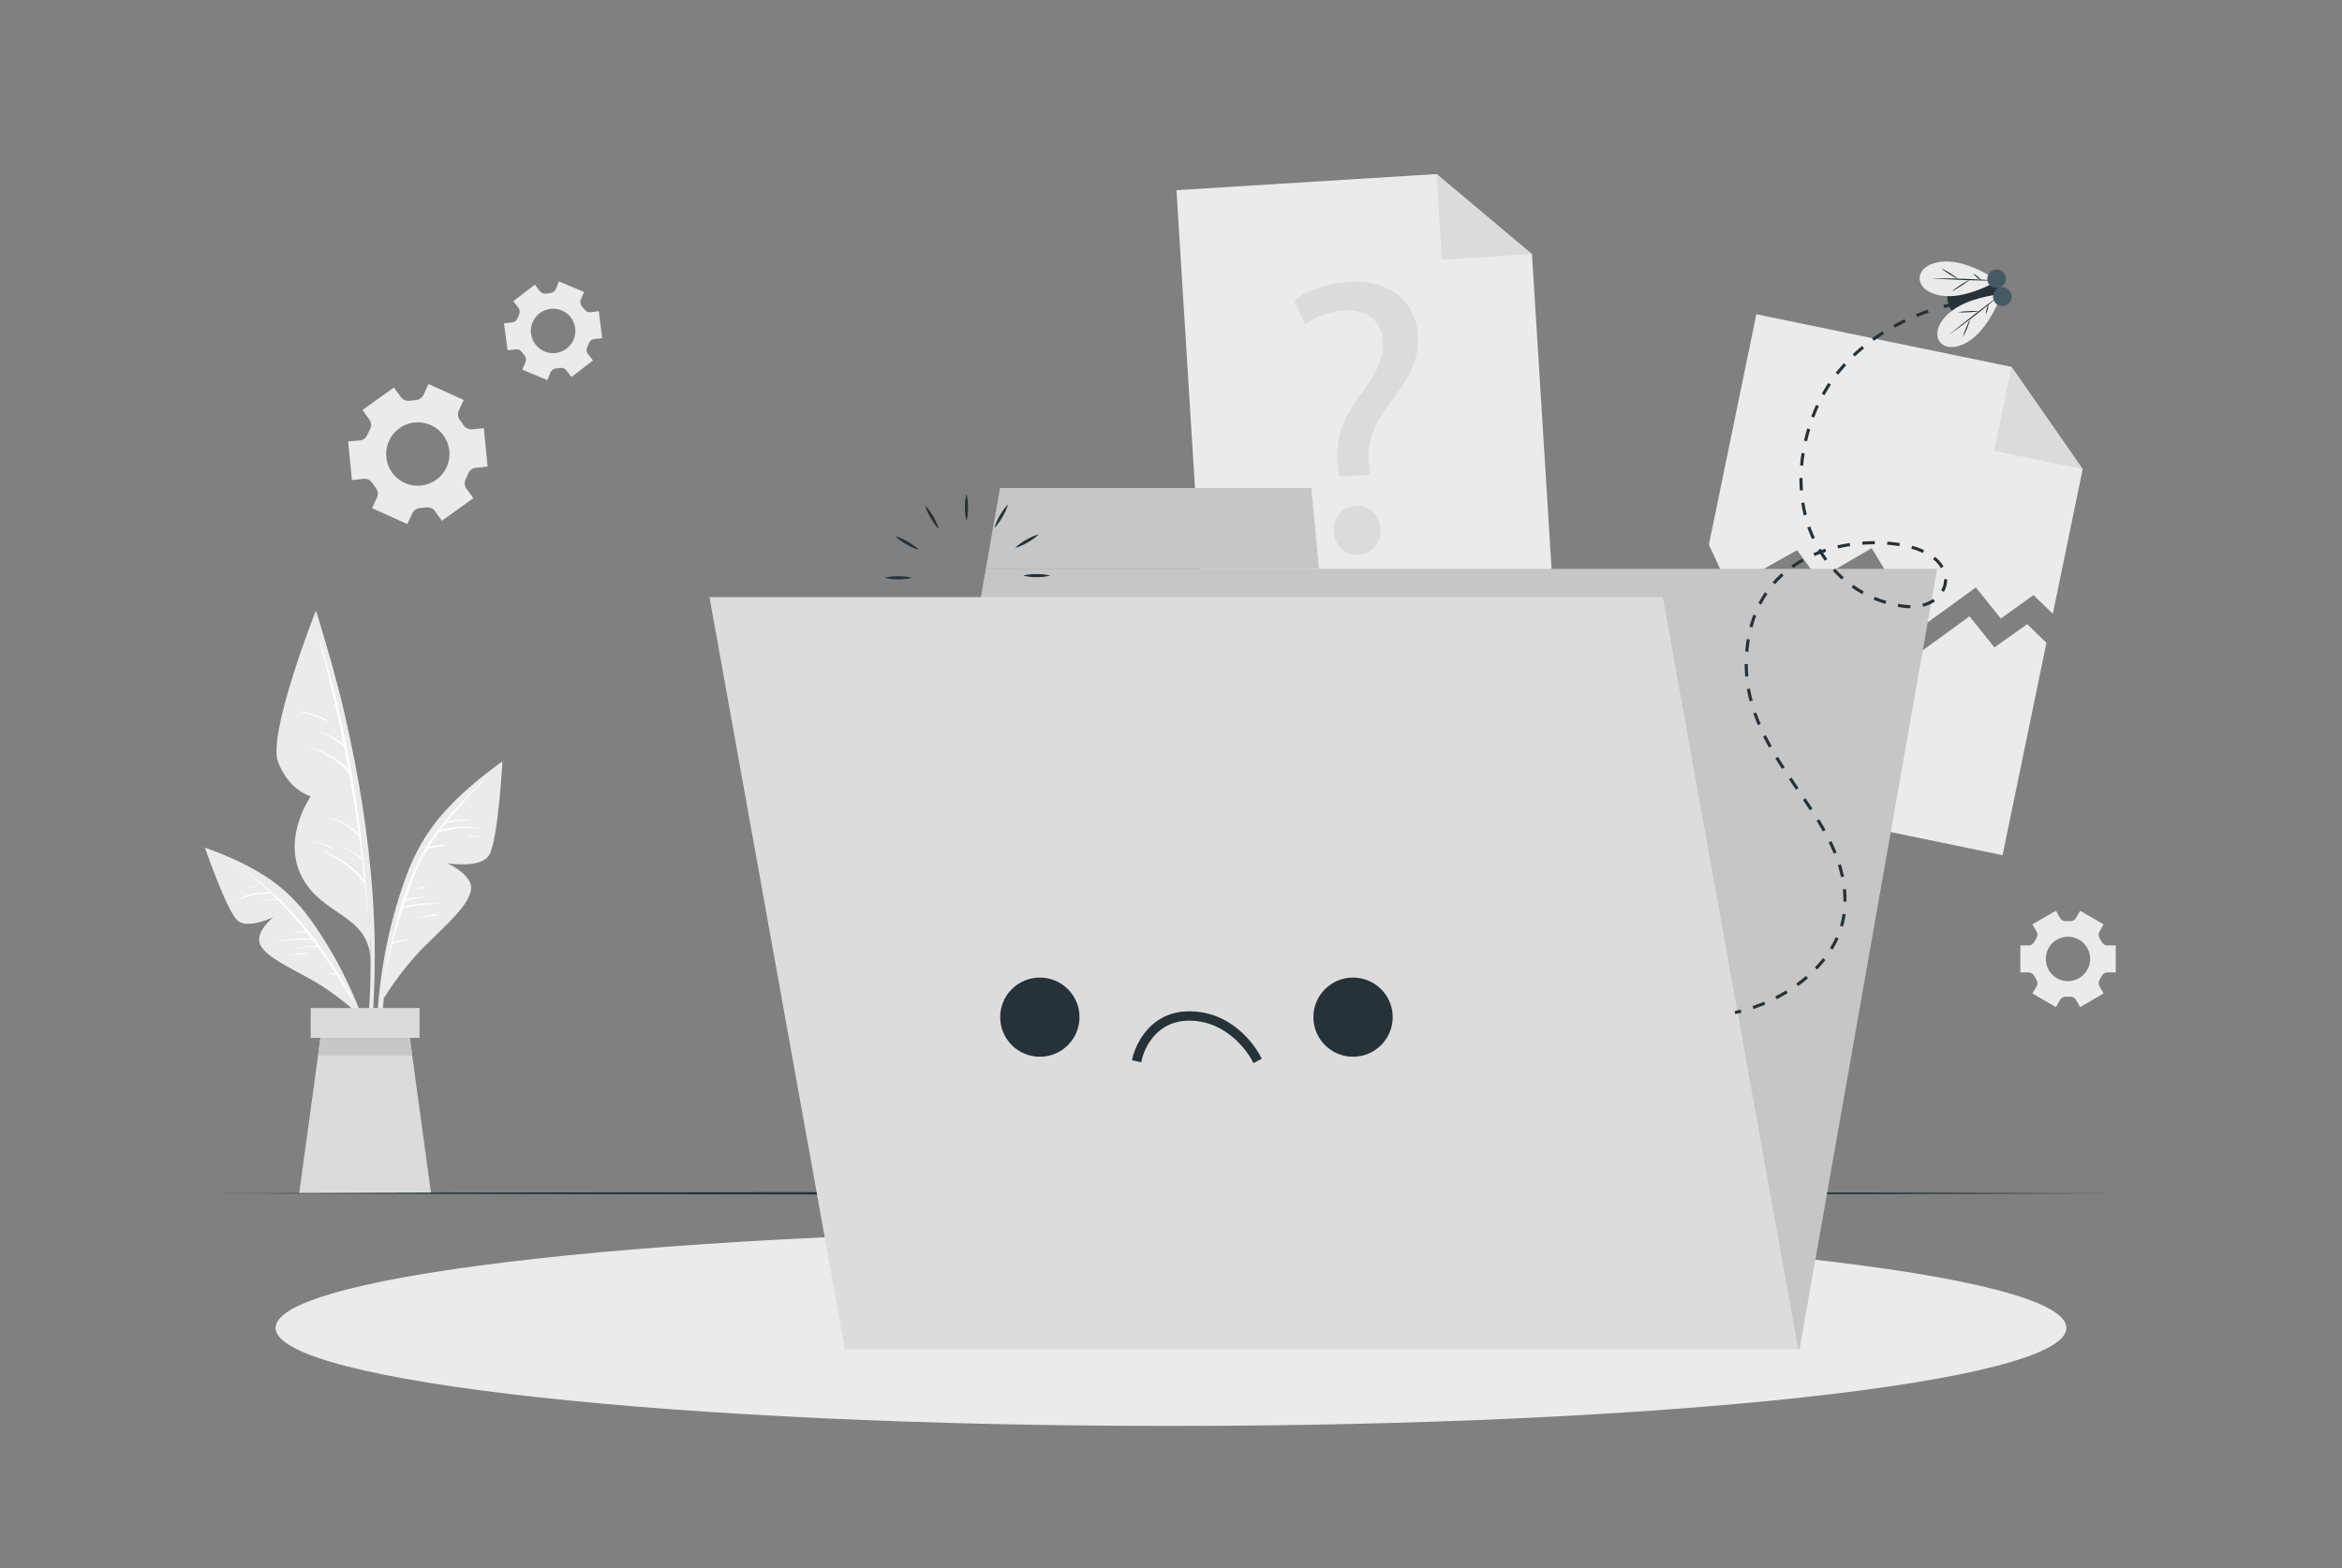 <svg width="218" height="146" viewBox="0 0 218 146" fill="none" xmlns="http://www.w3.org/2000/svg">
<rect x="0" y="0" width="218" height="146" fill="#808080" stroke="none"/>
<path d="M193.86 43.673L191.084 57.145L189.282 55.401L186.245 57.581L183.919 54.689L178.687 58.482L174.226 51.026L169.255 53.933L167.279 51.215L160.957 54.776L159.067 50.707L163.486 29.256L187.233 34.153L193.86 43.673Z" fill="#EBEBEB"/>
<path d="M187.233 34.153L193.86 43.673L185.62 41.972L187.233 34.153Z" fill="#DBDBDB"/>
<path d="M190.488 59.848L186.405 79.614L154.417 73.001L158.472 53.395L160.375 57.465L166.697 53.904L168.659 56.622L173.644 53.715L178.106 61.171L183.324 57.378L185.649 60.27L188.701 58.104L190.488 59.848Z" fill="#EBEBEB"/>
<path d="M144.709 57.523L112.11 59.543L109.509 17.702L133.721 16.205L142.601 23.66L144.709 57.523Z" fill="#EBEBEB"/>
<path d="M133.721 16.205L142.601 23.66L134.215 24.169L133.721 16.205Z" fill="#DBDBDB"/>
<path d="M124.682 44.356L124.551 43.411C124.231 41.449 124.769 39.269 126.469 36.973C127.995 34.953 128.824 33.485 128.736 31.843C128.635 29.982 127.399 28.805 125.103 28.892C123.781 28.965 122.356 29.488 121.484 30.229L120.481 27.991C121.63 27.047 123.679 26.349 125.612 26.233C129.797 26 131.847 28.485 131.992 31.261C132.137 33.732 130.844 35.592 129.216 37.772C127.719 39.763 127.225 41.391 127.443 43.251L127.53 44.196L124.682 44.356ZM124.158 49.501C124.086 48.149 124.943 47.161 126.222 47.088C127.501 47.015 128.431 47.916 128.504 49.268C128.577 50.532 127.792 51.564 126.44 51.652C125.161 51.71 124.231 50.78 124.158 49.501Z" fill="#DBDBDB"/>
<path fill-rule="evenodd" clip-rule="evenodd" d="M42.699 38.237C42.568 38.542 42.626 38.877 42.83 39.138C42.878 39.206 42.932 39.274 42.99 39.342C43.038 39.419 43.087 39.497 43.135 39.574C43.309 39.836 43.615 39.996 43.934 39.967L45.039 39.865L45.388 43.44L44.283 43.556C43.963 43.586 43.702 43.803 43.571 44.109C43.513 44.273 43.44 44.433 43.353 44.588C43.208 44.879 43.222 45.228 43.411 45.489L44.065 46.376L41.129 48.483L40.49 47.582C40.301 47.321 39.981 47.19 39.662 47.233C39.487 47.263 39.308 47.282 39.124 47.291C38.804 47.306 38.513 47.495 38.383 47.786L37.918 48.788L34.633 47.306L35.098 46.303C35.229 45.998 35.171 45.664 34.982 45.417C34.924 45.339 34.87 45.267 34.822 45.199C34.764 45.131 34.711 45.058 34.662 44.981C34.488 44.705 34.182 44.545 33.863 44.574L32.758 44.69L32.409 41.1L33.499 40.999C33.834 40.969 34.095 40.752 34.212 40.446C34.279 40.282 34.357 40.117 34.444 39.952C34.589 39.676 34.575 39.327 34.386 39.066L33.746 38.165L36.668 36.072L37.307 36.958C37.496 37.22 37.816 37.351 38.136 37.307C38.32 37.278 38.499 37.259 38.673 37.249C38.993 37.234 39.284 37.045 39.429 36.755L39.88 35.752L43.164 37.234L42.699 38.237ZM37.176 39.865C35.854 40.824 35.549 42.67 36.493 43.992C37.438 45.315 39.284 45.62 40.606 44.661C41.929 43.716 42.234 41.871 41.289 40.548C40.345 39.225 38.499 38.92 37.176 39.865Z" fill="#EBEBEB"/>
<path fill-rule="evenodd" clip-rule="evenodd" d="M191.753 85.456C191.869 85.659 192.087 85.761 192.32 85.761C192.378 85.751 192.436 85.747 192.494 85.747C192.562 85.747 192.625 85.751 192.683 85.761C192.915 85.761 193.133 85.659 193.235 85.456L193.628 84.787L195.808 86.052L195.43 86.72C195.313 86.924 195.328 87.156 195.444 87.345C195.512 87.452 195.575 87.563 195.633 87.68C195.735 87.883 195.938 88.014 196.171 88.014H196.941V90.528H196.171C195.938 90.528 195.735 90.659 195.633 90.862C195.575 90.979 195.512 91.09 195.444 91.197C195.328 91.386 195.313 91.618 195.43 91.822L195.808 92.49L193.628 93.754L193.235 93.072C193.133 92.882 192.915 92.781 192.683 92.781C192.625 92.79 192.562 92.795 192.494 92.795C192.436 92.795 192.378 92.79 192.32 92.781C192.087 92.781 191.869 92.882 191.753 93.086L191.375 93.754L189.18 92.49L189.573 91.822C189.689 91.618 189.674 91.386 189.544 91.197C189.476 91.09 189.413 90.979 189.355 90.862C189.253 90.659 189.05 90.528 188.832 90.528H188.061V88.014H188.832C189.05 88.014 189.253 87.883 189.355 87.68C189.413 87.563 189.476 87.452 189.544 87.345C189.674 87.156 189.689 86.924 189.573 86.72L189.18 86.052L191.375 84.787L191.753 85.456ZM190.43 89.264C190.43 90.412 191.346 91.342 192.494 91.342C193.628 91.342 194.558 90.412 194.558 89.264C194.558 88.13 193.628 87.2 192.494 87.2C191.346 87.2 190.43 88.13 190.43 89.264Z" fill="#EBEBEB"/>
<path fill-rule="evenodd" clip-rule="evenodd" d="M50.256 27.119C50.402 27.294 50.634 27.366 50.852 27.337C50.91 27.318 50.973 27.308 51.041 27.308C51.099 27.299 51.157 27.289 51.215 27.279C51.448 27.265 51.651 27.134 51.739 26.916L52.029 26.204L54.369 27.177L54.064 27.89C53.977 28.093 54.02 28.34 54.166 28.514C54.253 28.611 54.33 28.708 54.398 28.805C54.529 28.994 54.747 29.096 54.965 29.067L55.735 28.965L56.055 31.479L55.299 31.566C55.067 31.596 54.878 31.755 54.805 31.973C54.766 32.09 54.718 32.206 54.66 32.322C54.558 32.526 54.587 32.758 54.718 32.947L55.198 33.557L53.192 35.098L52.712 34.473C52.582 34.299 52.349 34.212 52.131 34.255C52.073 34.265 52.01 34.275 51.942 34.284C51.884 34.294 51.821 34.299 51.753 34.299C51.535 34.328 51.332 34.459 51.245 34.662L50.954 35.389L48.614 34.415L48.919 33.703C49.006 33.485 48.963 33.252 48.817 33.078C48.73 32.981 48.653 32.884 48.585 32.787C48.454 32.598 48.236 32.496 48.018 32.526L47.248 32.613L46.914 30.113L47.684 30.011C47.916 29.982 48.091 29.837 48.178 29.619C48.217 29.503 48.265 29.386 48.323 29.27C48.41 29.067 48.396 28.82 48.251 28.645L47.786 28.035L49.791 26.494L50.256 27.119ZM49.428 31.072C49.588 32.206 50.62 33.005 51.753 32.86C52.887 32.715 53.686 31.668 53.541 30.535C53.381 29.401 52.349 28.602 51.215 28.762C50.082 28.907 49.282 29.939 49.428 31.072Z" fill="#EBEBEB"/>
<path d="M34.822 92.083C34.938 89.264 34.895 86.444 34.706 83.639C34.328 77.841 33.383 72.1 32.075 66.446C31.334 63.264 30.418 60.139 29.474 57.014C29.445 56.913 29.299 56.942 29.328 57.043C32.249 68.06 34.648 79.425 34.488 90.877C34.444 94.074 34.066 97.228 33.761 100.411C33.761 100.498 33.892 100.527 33.921 100.44C34.517 97.722 34.72 94.859 34.822 92.083Z" fill="#EBEBEB"/>
<path d="M29.328 57.044C29.328 57.044 24.896 68.292 25.884 70.937C26.872 73.582 28.921 74.135 28.921 74.135C28.921 74.135 26.204 78.015 28.108 81.648C29.997 85.267 34.212 85.107 34.488 89.22C34.488 89.22 34.72 71.998 29.328 57.044Z" fill="#EBEBEB"/>
<path d="M34.008 82.113C34.017 82.094 34.017 82.075 34.008 82.055C33.383 74.411 32.031 66.781 29.706 59.427C29.692 59.398 29.662 59.412 29.662 59.427C30.549 62.726 31.334 66.025 32.002 69.353C31.421 68.757 30.665 68.423 29.88 68.176C29.866 68.176 29.851 68.19 29.866 68.205C30.694 68.554 31.479 68.961 32.06 69.658C32.186 70.307 32.312 70.961 32.438 71.62C31.436 70.516 30.069 69.963 28.689 69.44C28.674 69.426 28.66 69.455 28.689 69.469C30.113 70.051 31.537 70.806 32.511 72.042C32.85 73.902 33.145 75.772 33.398 77.652C32.671 76.896 31.784 76.387 30.752 76.14C30.723 76.126 30.709 76.184 30.738 76.184C31.799 76.489 32.7 77.085 33.426 77.899C33.426 77.908 33.431 77.913 33.441 77.913C33.528 78.572 33.611 79.236 33.688 79.904C33.136 79.425 32.511 79.061 31.842 78.785C31.813 78.771 31.813 78.8 31.828 78.814C32.511 79.105 33.136 79.526 33.688 80.035C33.688 80.05 33.703 80.05 33.703 80.05C33.775 80.674 33.848 81.314 33.921 81.939C32.903 80.718 31.639 79.832 30.157 79.25C30.128 79.25 30.113 79.294 30.142 79.308C31.581 79.933 32.86 80.922 33.848 82.157C33.877 82.186 33.906 82.186 33.935 82.186C34.032 83.155 34.119 84.124 34.197 85.093C34.197 85.107 34.211 85.107 34.211 85.093C34.153 84.095 34.085 83.102 34.008 82.113Z" fill="white"/>
<path d="M30.447 67.057C29.677 66.534 28.703 66.301 27.788 66.228C27.759 66.228 27.759 66.258 27.788 66.258C28.732 66.403 29.532 66.752 30.418 67.13C30.447 67.144 30.476 67.086 30.447 67.057Z" fill="white"/>
<path d="M30.985 78.974C30.375 78.596 29.677 78.393 28.979 78.291C28.965 78.276 28.965 78.32 28.979 78.32C29.692 78.451 30.317 78.698 30.956 79.018C30.985 79.032 31.014 78.989 30.985 78.974Z" fill="white"/>
<path d="M46.478 71.112C44.632 72.42 42.859 73.917 41.347 75.602C39.734 77.39 38.572 79.439 37.758 81.706C36.072 86.343 35.156 91.357 35.069 96.298C35.026 99.059 35.273 101.791 35.854 104.495C35.883 104.596 36.028 104.567 36.014 104.466C35.287 99.713 35.316 94.874 36.101 90.121C36.857 85.471 38.048 80.413 41.013 76.634C42.626 74.571 44.632 72.943 46.609 71.272C46.725 71.184 46.58 71.039 46.478 71.112Z" fill="#EBEBEB"/>
<path d="M35.723 92.941C35.723 92.941 37.249 90.383 39.458 88.159C41.682 85.95 43.542 84.366 43.833 82.898C44.123 81.445 41.609 80.355 41.609 80.355C41.609 80.355 44.675 80.907 45.518 79.628C46.361 78.335 46.768 70.879 46.768 70.879C46.768 70.879 41.187 74.861 38.586 80.442C35.984 86.037 35.723 92.941 35.723 92.941Z" fill="#EBEBEB"/>
<path d="M44.835 72.783C42.481 75.094 40.127 77.55 38.746 80.587C38.266 81.619 37.859 82.695 37.511 83.799C37.433 84.022 37.36 84.245 37.292 84.468C37.283 84.477 37.278 84.487 37.278 84.497C36.595 86.764 36.115 89.104 35.694 91.386C35.694 91.4 35.723 91.415 35.723 91.4C35.955 90.237 36.232 89.06 36.522 87.883C36.532 87.883 36.542 87.883 36.551 87.883C37.031 87.68 37.511 87.563 38.019 87.505C38.048 87.505 38.048 87.447 38.019 87.447C37.525 87.476 37.041 87.563 36.566 87.709C36.842 86.662 37.133 85.601 37.467 84.57C38.542 84.308 39.661 84.163 40.781 84.133V84.119C39.661 84.061 38.615 84.163 37.525 84.395C37.583 84.211 37.641 84.032 37.699 83.857C38.426 83.698 39.153 83.552 39.894 83.48C39.908 83.48 39.908 83.465 39.894 83.465C39.167 83.48 38.455 83.552 37.743 83.727C38.048 82.826 38.368 81.939 38.731 81.082C39.036 80.369 39.4 79.686 39.792 79.032C40.388 78.901 40.969 78.771 41.58 78.713C41.594 78.713 41.594 78.683 41.58 78.683C41.028 78.64 40.446 78.683 39.908 78.843C40.199 78.369 40.509 77.908 40.839 77.463C42.089 77.187 43.353 76.925 44.646 77.172C44.661 77.172 44.675 77.128 44.646 77.128C43.426 76.809 42.219 76.998 41.013 77.23C41.139 77.056 41.27 76.881 41.405 76.707C42.176 76.474 42.946 76.358 43.745 76.344C43.76 76.344 43.774 76.315 43.745 76.315C43.019 76.242 42.277 76.315 41.565 76.504C42.612 75.225 43.745 74.018 44.879 72.827C44.937 72.768 44.893 72.739 44.835 72.783Z" fill="white"/>
<path d="M44.777 77.87C44.399 77.826 44.036 77.797 43.658 77.841C43.614 77.841 43.614 77.913 43.673 77.913C44.036 77.928 44.399 77.899 44.763 77.913C44.792 77.913 44.806 77.87 44.777 77.87Z" fill="white"/>
<path d="M40.752 85.107C40.17 85.093 39.589 85.253 39.036 85.456C39.022 85.456 39.022 85.485 39.036 85.471C39.618 85.34 40.185 85.282 40.766 85.194C40.81 85.18 40.81 85.107 40.752 85.107Z" fill="white"/>
<path d="M39.545 82.608C39.313 82.593 39.051 82.636 38.819 82.68C38.789 82.68 38.804 82.709 38.819 82.709C39.066 82.724 39.327 82.724 39.56 82.68C39.603 82.68 39.589 82.608 39.545 82.608Z" fill="white"/>
<path d="M19.358 79.032C21.161 79.657 22.934 80.457 24.547 81.474C26.262 82.549 27.686 83.93 28.878 85.572C31.305 88.944 33.209 92.795 34.415 96.763C35.084 98.987 35.52 101.268 35.665 103.594C35.679 103.681 35.549 103.681 35.534 103.608C35.025 99.597 33.877 95.673 32.162 92.011C30.462 88.421 28.326 84.599 25.055 82.23C23.282 80.936 21.277 80.079 19.286 79.192C19.184 79.149 19.257 78.989 19.358 79.032Z" fill="#EBEBEB"/>
<path d="M33.107 94.205C33.107 94.205 31.29 92.49 28.979 91.197C26.669 89.918 24.794 89.075 24.227 87.956C23.66 86.837 25.433 85.383 25.433 85.383C25.433 85.383 23.079 86.546 22.105 85.689C21.131 84.846 19.068 78.901 19.068 78.901C19.068 78.901 24.518 80.834 27.904 84.758C31.305 88.682 33.107 94.205 33.107 94.205Z" fill="#EBEBEB"/>
<path d="M32.831 92.984C30.113 87.883 26.48 83.262 21.509 80.21C21.5 80.21 21.5 80.21 21.509 80.21C22.817 81.052 24.024 82.012 25.143 83.058C24.14 83.029 23.108 83.189 22.222 83.683C22.192 83.683 22.207 83.712 22.236 83.712C23.224 83.378 24.184 83.145 25.244 83.204C25.259 83.204 25.259 83.189 25.274 83.189C25.448 83.354 25.622 83.523 25.797 83.698C25.274 83.712 24.75 83.799 24.242 83.901C24.227 83.901 24.227 83.93 24.242 83.93C24.794 83.814 25.332 83.785 25.884 83.785C26.8 84.7 27.657 85.689 28.456 86.706C28.093 86.648 27.715 86.677 27.366 86.779C27.337 86.793 27.337 86.822 27.366 86.822C27.773 86.779 28.151 86.779 28.544 86.808C28.689 86.992 28.834 87.181 28.98 87.374C27.86 87.302 26.77 87.418 25.68 87.694C25.666 87.694 25.666 87.723 25.68 87.723C26.814 87.505 27.933 87.433 29.081 87.505C29.212 87.68 29.343 87.869 29.488 88.058C28.82 88.043 28.166 88.13 27.512 88.29C27.497 88.29 27.497 88.334 27.526 88.319C28.195 88.174 28.878 88.13 29.561 88.174C30.142 88.978 30.704 89.797 31.247 90.63C30.956 90.572 30.666 90.601 30.375 90.688C30.36 90.688 30.375 90.703 30.389 90.703C30.709 90.674 31 90.717 31.32 90.746C31.804 91.502 32.269 92.263 32.715 93.028C32.758 93.101 32.86 93.043 32.831 92.984Z" fill="white"/>
<path d="M28.602 88.741C28.064 88.697 27.526 88.784 27.017 88.944C27.003 88.944 27.003 88.973 27.017 88.959C27.541 88.871 28.064 88.828 28.587 88.799C28.631 88.799 28.631 88.755 28.602 88.741Z" fill="white"/>
<path d="M23.849 82.52C23.617 82.491 23.355 82.535 23.122 82.564C23.093 82.579 23.108 82.608 23.137 82.608C23.37 82.579 23.602 82.593 23.849 82.593C23.893 82.593 23.893 82.535 23.849 82.52Z" fill="white"/>
<path d="M40.127 111.093H27.846L29.605 98.26L30.041 94.975H37.932L38.368 98.26L40.127 111.093Z" fill="#DBDBDB"/>
<path d="M38.368 98.26H29.605L30.041 94.975H37.932L38.368 98.26Z" fill="#C7C7C7"/>
<path d="M39.051 96.618H28.921V93.842H39.051V96.618Z" fill="#DBDBDB"/>
<path d="M20.041 111.093L42.132 111.02L64.237 110.991L108.419 110.948L152.6 110.991L174.705 111.02L196.796 111.093L174.705 111.166L152.6 111.18L108.419 111.238L64.237 111.18L42.132 111.151L20.041 111.093Z" fill="#263238"/>
<path d="M192.349 123.621C192.349 128.664 155.027 132.748 109 132.748C62.973 132.748 25.651 128.664 25.651 123.621C25.651 118.578 62.973 114.479 109 114.479C155.027 114.479 192.349 118.578 192.349 123.621Z" fill="#EBEBEB"/>
<path d="M167.511 125.583H78.96L91.764 52.959H180.315L167.511 125.583Z" fill="#DCDCDC"/>
<path d="M122.065 45.431H93.086L91.763 52.959H122.778L122.065 45.431Z" fill="#DCDCDC"/>
<g opacity="0.1">
<path d="M167.511 125.583H78.96L91.764 52.959H180.315L167.511 125.583Z" fill="black"/>
<path d="M122.065 45.431H93.086L91.763 52.959H122.778L122.065 45.431Z" fill="black"/>
</g>
<path d="M89.961 48.512C89.845 48.091 89.816 47.669 89.816 47.248C89.816 46.827 89.845 46.405 89.961 45.983C90.078 46.405 90.107 46.827 90.107 47.248C90.107 47.669 90.078 48.091 89.961 48.512Z" fill="#263238"/>
<path d="M87.389 49.254C87.069 48.948 86.837 48.585 86.633 48.222C86.415 47.858 86.226 47.48 86.124 47.059C86.43 47.364 86.662 47.727 86.88 48.076C87.084 48.454 87.273 48.832 87.389 49.254Z" fill="#263238"/>
<path d="M85.529 51.186C85.107 51.07 84.729 50.881 84.366 50.678C84.003 50.46 83.639 50.227 83.334 49.922C83.756 50.024 84.134 50.213 84.511 50.431C84.86 50.634 85.224 50.881 85.529 51.186Z" fill="#263238"/>
<path d="M84.889 53.788C84.468 53.904 84.046 53.933 83.625 53.933C83.203 53.933 82.782 53.904 82.36 53.788C82.782 53.672 83.203 53.643 83.625 53.643C84.046 53.643 84.468 53.672 84.889 53.788Z" fill="#263238"/>
<path d="M85.63 56.36C85.325 56.666 84.962 56.913 84.613 57.116C84.235 57.334 83.857 57.523 83.436 57.625C83.741 57.32 84.104 57.087 84.468 56.869C84.831 56.666 85.209 56.477 85.63 56.36Z" fill="#263238"/>
<path d="M87.563 58.221C87.447 58.642 87.258 59.02 87.055 59.383C86.837 59.747 86.604 60.11 86.299 60.415C86.415 59.994 86.59 59.616 86.808 59.238C87.025 58.875 87.258 58.526 87.563 58.221Z" fill="#263238"/>
<path d="M90.165 58.86C90.281 59.282 90.31 59.703 90.31 60.124C90.31 60.546 90.281 60.967 90.165 61.389C90.049 60.967 90.019 60.546 90.019 60.124C90.019 59.703 90.049 59.282 90.165 58.86Z" fill="#263238"/>
<path d="M92.737 58.119C93.057 58.424 93.29 58.773 93.493 59.136C93.711 59.514 93.9 59.892 94.002 60.313C93.697 60.008 93.464 59.645 93.246 59.282C93.043 58.918 92.854 58.54 92.737 58.119Z" fill="#263238"/>
<path d="M94.597 56.186C95.019 56.302 95.397 56.491 95.76 56.694C96.123 56.913 96.487 57.145 96.792 57.45C96.371 57.334 95.993 57.145 95.615 56.941C95.251 56.724 94.903 56.491 94.597 56.186Z" fill="#263238"/>
<path d="M95.237 53.584C95.659 53.468 96.08 53.439 96.501 53.439C96.923 53.439 97.344 53.468 97.766 53.584C97.344 53.701 96.923 53.73 96.501 53.73C96.08 53.73 95.659 53.701 95.237 53.584Z" fill="#263238"/>
<path d="M94.496 51.012C94.801 50.692 95.15 50.46 95.513 50.256C95.891 50.038 96.269 49.849 96.69 49.748C96.385 50.053 96.022 50.285 95.658 50.503C95.295 50.707 94.917 50.896 94.496 51.012Z" fill="#263238"/>
<path d="M92.563 49.152C92.679 48.73 92.868 48.352 93.071 47.974C93.289 47.611 93.522 47.262 93.827 46.957C93.711 47.379 93.522 47.757 93.319 48.12C93.1 48.483 92.868 48.846 92.563 49.152Z" fill="#263238"/>
<path d="M167.38 125.582H78.64L66.04 55.59H154.78L167.38 125.582Z" fill="#DCDCDC"/>
<path d="M100.483 94.685C100.483 96.734 98.826 98.376 96.792 98.376C94.757 98.376 93.1 96.734 93.1 94.685C93.1 92.65 94.757 91.008 96.792 91.008C98.826 91.008 100.483 92.65 100.483 94.685Z" fill="#263238"/>
<path d="M129.637 94.685C129.637 96.734 127.981 98.376 125.946 98.376C123.911 98.376 122.254 96.734 122.254 94.685C122.254 92.65 123.911 91.008 125.946 91.008C127.981 91.008 129.637 92.65 129.637 94.685Z" fill="#263238"/>
<path d="M116.674 98.972L116.47 98.58C116.441 98.551 114.537 95.019 110.7 95.019C107.212 95.019 106.355 98.347 106.326 98.478L106.224 98.899L105.367 98.696L105.468 98.274C105.483 98.231 106.515 94.147 110.7 94.147C115.075 94.147 117.153 98.013 117.24 98.173L117.444 98.565L116.674 98.972Z" fill="#263238"/>
<path d="M161.494 94.263C161.688 94.225 161.877 94.181 162.061 94.132" stroke="#263238" stroke-width="0.291" stroke-miterlimit="10"/>
<path d="M163.18 93.798C167.627 92.301 171.348 88.799 171.697 84.715C172.467 75.704 161.494 70.734 162.628 60.313C163.718 50.387 174.124 49.675 178.309 51.056C182.916 52.567 181.332 57 177.161 56.433C169.924 55.43 165.375 47.568 168.805 38.63C171.377 31.959 177.786 29.445 180.388 28.674" stroke="#263238" stroke-width="0.291" stroke-miterlimit="10" stroke-dasharray="1.16 1.16"/>
<path d="M180.94 28.529C181.303 28.427 181.507 28.398 181.507 28.398" stroke="#263238" stroke-width="0.291" stroke-miterlimit="10"/>
<path d="M186.114 26.785C185.373 24.489 180.417 25.317 181.376 28.326C182.35 31.319 186.855 29.081 186.114 26.785Z" fill="#263238"/>
<path d="M178.687 25.869C178.716 24.852 180.126 24.082 182.103 24.431C184.079 24.794 185.954 26.131 185.954 26.131C185.954 26.131 183.992 27.323 181.986 27.541C179.981 27.744 178.644 26.872 178.687 25.869Z" fill="#EBEBEB"/>
<path d="M185.954 26.131C184.922 26.131 183.89 26.102 182.873 26.073C181.841 26.029 180.809 25.986 179.792 25.898C180.809 25.898 181.841 25.927 182.873 25.957C183.89 26 184.922 26.044 185.954 26.131Z" fill="#263238"/>
<path d="M180.678 24.968C180.969 25.099 181.245 25.273 181.521 25.433C181.798 25.622 182.059 25.782 182.321 26C182.016 25.869 181.739 25.695 181.463 25.535C181.202 25.361 180.926 25.186 180.678 24.968Z" fill="#263238"/>
<path d="M183.367 26.029C183.105 26.262 182.829 26.436 182.539 26.625C182.248 26.814 181.972 26.988 181.652 27.134C181.914 26.916 182.204 26.727 182.48 26.538C182.771 26.363 183.062 26.174 183.367 26.029Z" fill="#263238"/>
<path d="M183.672 25.462C183.817 25.535 183.948 25.637 184.079 25.724C184.195 25.84 184.326 25.942 184.413 26.073C184.268 26.015 184.137 25.913 184.006 25.811C183.89 25.709 183.759 25.608 183.672 25.462Z" fill="#263238"/>
<path d="M180.577 31.843C181.187 32.642 182.786 32.453 184.181 31C185.576 29.546 186.303 27.381 186.303 27.381C186.303 27.381 184.021 27.555 182.277 28.544C180.518 29.546 179.952 31.043 180.577 31.843Z" fill="#EBEBEB"/>
<path d="M186.303 27.381C185.474 27.977 184.661 28.602 183.847 29.227C183.033 29.866 182.219 30.491 181.449 31.16C182.277 30.564 183.091 29.939 183.905 29.314C184.719 28.674 185.518 28.049 186.303 27.381Z" fill="#263238"/>
<path d="M182.713 31.407C182.873 31.116 182.989 30.825 183.12 30.52C183.236 30.229 183.353 29.924 183.44 29.604C183.28 29.895 183.149 30.186 183.018 30.491C182.902 30.782 182.786 31.087 182.713 31.407Z" fill="#263238"/>
<path d="M184.268 28.965C183.934 28.936 183.585 28.951 183.251 28.965C182.917 28.98 182.582 29.009 182.234 29.067C182.582 29.096 182.917 29.081 183.251 29.067C183.6 29.052 183.934 29.023 184.268 28.965Z" fill="#263238"/>
<path d="M184.849 29.256C184.922 29.11 184.98 28.95 185.024 28.791C185.053 28.645 185.096 28.485 185.096 28.311C185.009 28.456 184.966 28.616 184.922 28.761C184.878 28.921 184.849 29.081 184.849 29.256Z" fill="#263238"/>
<path d="M186.114 26.785C185.663 26.93 185.169 26.683 185.024 26.233C184.879 25.768 185.126 25.273 185.591 25.128C186.041 24.983 186.535 25.23 186.681 25.695C186.826 26.145 186.579 26.64 186.114 26.785Z" fill="#455A64"/>
<path d="M186.652 28.442C186.201 28.602 185.707 28.34 185.562 27.89C185.416 27.424 185.663 26.93 186.114 26.785C186.579 26.64 187.073 26.887 187.218 27.352C187.364 27.802 187.117 28.296 186.652 28.442Z" fill="#455A64"/>
</svg>
